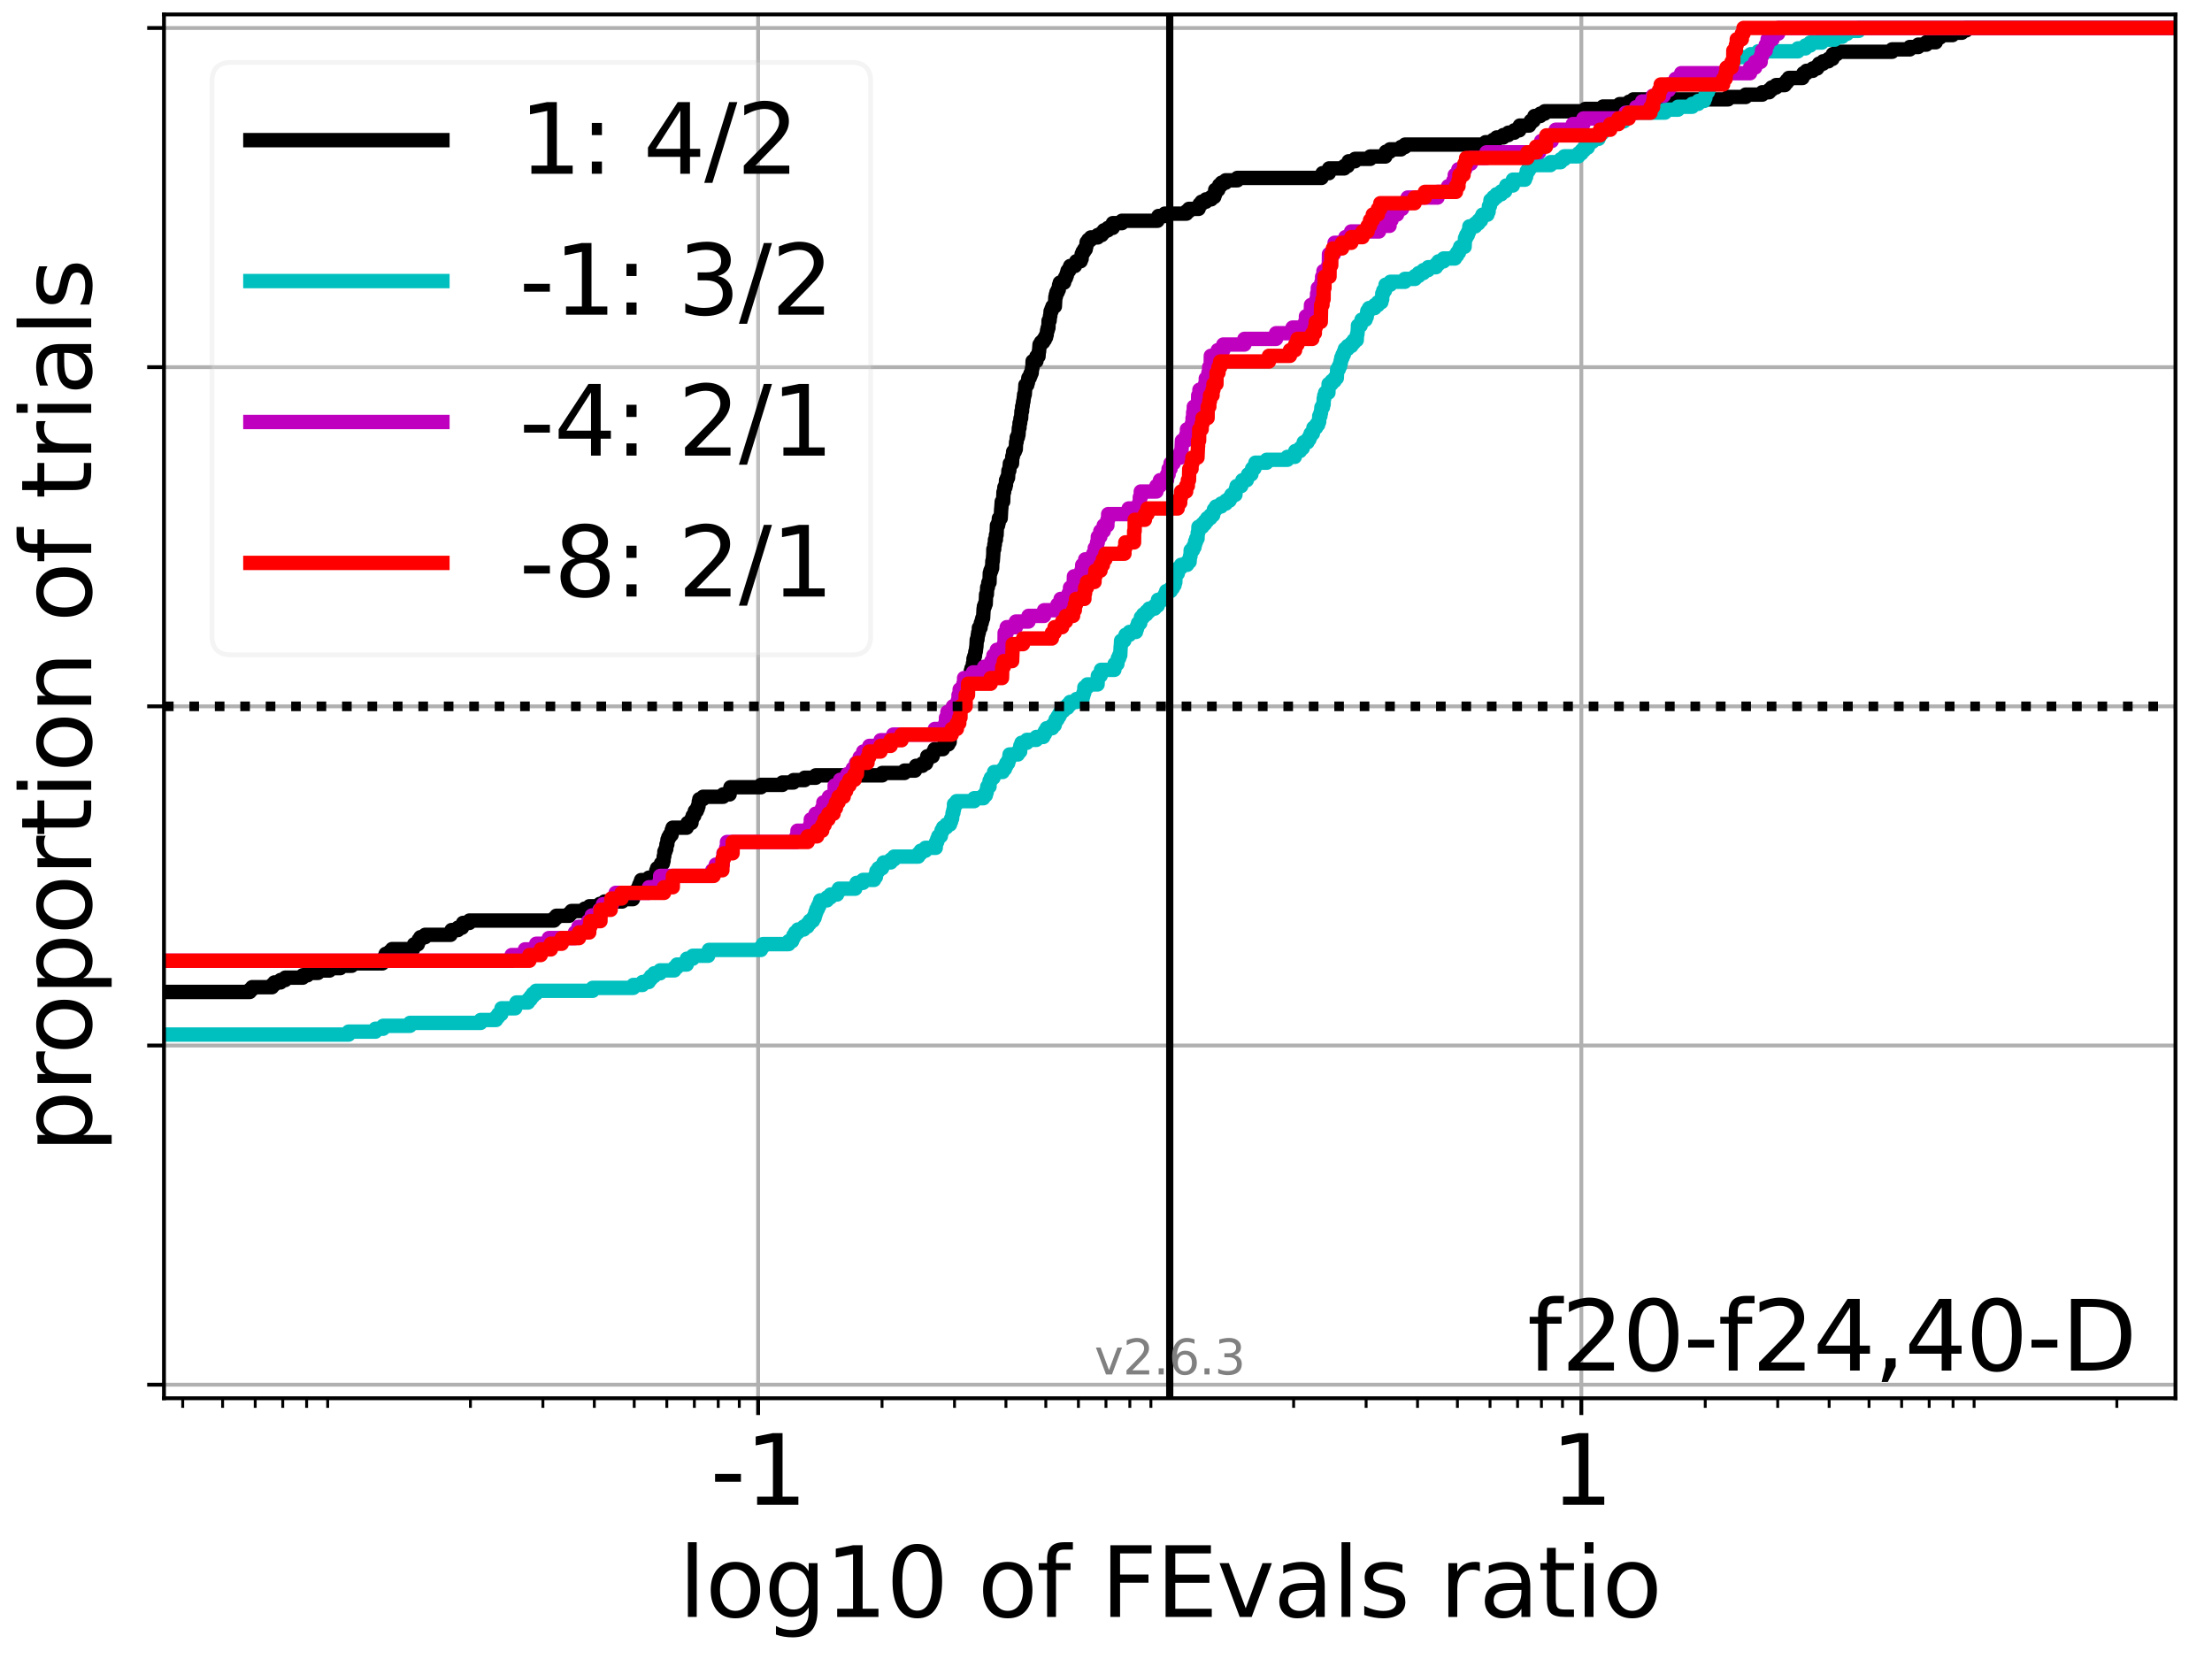 <?xml version="1.0" encoding="utf-8" standalone="no"?>
<!DOCTYPE svg PUBLIC "-//W3C//DTD SVG 1.1//EN"
  "http://www.w3.org/Graphics/SVG/1.1/DTD/svg11.dtd">
<svg height="345.6pt" version="1.1" viewBox="0 0 460.8 345.6" width="460.8pt" xmlns="http://www.w3.org/2000/svg" xmlns:xlink="http://www.w3.org/1999/xlink">
 <defs>
  <style type="text/css">*{stroke-linecap:butt;stroke-linejoin:round;}</style>
 </defs>
 <g id="figure_1">
  <g id="patch_1">
   <path d="M 0 345.6 
L 460.8 345.6 
L 460.8 0 
L 0 0 
z
" style="fill:#ffffff;"/>
  </g>
  <g id="axes_1">
   <g id="patch_2">
    <path d="M 34.16 291.28 
L 453.192 291.28 
L 453.192 3 
L 34.16 3 
z
" style="fill:#ffffff;"/>
   </g>
   <g id="matplotlib.axis_1">
    <g id="xtick_1">
     <g id="line2d_1">
      <path clip-path="url(#pe31e200c3c)" d="M 157.931 291.28 
L 157.931 3 
" style="fill:none;stroke:#b0b0b0;stroke-linecap:square;stroke-width:0.8;"/>
     </g>
     <g id="line2d_2">
      <defs>
       <path d="M 0 0 
L 0 3.5 
" id="m6d7aa5b06b" style="stroke:#000000;stroke-width:0.8;"/>
      </defs>
      <g>
       <use style="stroke:#000000;stroke-width:0.8;" x="157.931" xlink:href="#m6d7aa5b06b" y="291.28"/>
      </g>
     </g>
     <g id="text_1">
      <!-- -1 -->
      <g transform="translate(147.961 313.477)scale(0.2 -0.2)">
       <defs>
        <path d="M 313 2009 
L 1997 2009 
L 1997 1497 
L 313 1497 
L 313 2009 
z
" id="DejaVuSans-2d" transform="scale(0.016)"/>
        <path d="M 794 531 
L 1825 531 
L 1825 4091 
L 703 3866 
L 703 4441 
L 1819 4666 
L 2450 4666 
L 2450 531 
L 3481 531 
L 3481 0 
L 794 0 
L 794 531 
z
" id="DejaVuSans-31" transform="scale(0.016)"/>
       </defs>
       <use xlink:href="#DejaVuSans-2d"/>
       <use x="36.084" xlink:href="#DejaVuSans-31"/>
      </g>
     </g>
    </g>
    <g id="xtick_2">
     <g id="line2d_3">
      <path clip-path="url(#pe31e200c3c)" d="M 329.421 291.28 
L 329.421 3 
" style="fill:none;stroke:#b0b0b0;stroke-linecap:square;stroke-width:0.8;"/>
     </g>
     <g id="line2d_4">
      <g>
       <use style="stroke:#000000;stroke-width:0.8;" x="329.421" xlink:href="#m6d7aa5b06b" y="291.28"/>
      </g>
     </g>
     <g id="text_2">
      <!-- 1 -->
      <g transform="translate(323.058 313.477)scale(0.2 -0.2)">
       <use xlink:href="#DejaVuSans-31"/>
      </g>
     </g>
    </g>
    <g id="xtick_3">
     <g id="line2d_5">
      <defs>
       <path d="M 0 0 
L 0 2 
" id="m710d59cc5f" style="stroke:#000000;stroke-width:0.6;"/>
      </defs>
      <g>
       <use style="stroke:#000000;stroke-width:0.6;" x="38.065" xlink:href="#m710d59cc5f" y="291.28"/>
      </g>
     </g>
    </g>
    <g id="xtick_4">
     <g id="line2d_6">
      <g>
       <use style="stroke:#000000;stroke-width:0.6;" x="46.374" xlink:href="#m710d59cc5f" y="291.28"/>
      </g>
     </g>
    </g>
    <g id="xtick_5">
     <g id="line2d_7">
      <g>
       <use style="stroke:#000000;stroke-width:0.6;" x="53.164" xlink:href="#m710d59cc5f" y="291.28"/>
      </g>
     </g>
    </g>
    <g id="xtick_6">
     <g id="line2d_8">
      <g>
       <use style="stroke:#000000;stroke-width:0.6;" x="58.904" xlink:href="#m710d59cc5f" y="291.28"/>
      </g>
     </g>
    </g>
    <g id="xtick_7">
     <g id="line2d_9">
      <g>
       <use style="stroke:#000000;stroke-width:0.6;" x="63.876" xlink:href="#m710d59cc5f" y="291.28"/>
      </g>
     </g>
    </g>
    <g id="xtick_8">
     <g id="line2d_10">
      <g>
       <use style="stroke:#000000;stroke-width:0.6;" x="68.263" xlink:href="#m710d59cc5f" y="291.28"/>
      </g>
     </g>
    </g>
    <g id="xtick_9">
     <g id="line2d_11">
      <g>
       <use style="stroke:#000000;stroke-width:0.6;" x="97.998" xlink:href="#m710d59cc5f" y="291.28"/>
      </g>
     </g>
    </g>
    <g id="xtick_10">
     <g id="line2d_12">
      <g>
       <use style="stroke:#000000;stroke-width:0.6;" x="113.097" xlink:href="#m710d59cc5f" y="291.28"/>
      </g>
     </g>
    </g>
    <g id="xtick_11">
     <g id="line2d_13">
      <g>
       <use style="stroke:#000000;stroke-width:0.6;" x="123.81" xlink:href="#m710d59cc5f" y="291.28"/>
      </g>
     </g>
    </g>
    <g id="xtick_12">
     <g id="line2d_14">
      <g>
       <use style="stroke:#000000;stroke-width:0.6;" x="132.119" xlink:href="#m710d59cc5f" y="291.28"/>
      </g>
     </g>
    </g>
    <g id="xtick_13">
     <g id="line2d_15">
      <g>
       <use style="stroke:#000000;stroke-width:0.6;" x="138.909" xlink:href="#m710d59cc5f" y="291.28"/>
      </g>
     </g>
    </g>
    <g id="xtick_14">
     <g id="line2d_16">
      <g>
       <use style="stroke:#000000;stroke-width:0.6;" x="144.649" xlink:href="#m710d59cc5f" y="291.28"/>
      </g>
     </g>
    </g>
    <g id="xtick_15">
     <g id="line2d_17">
      <g>
       <use style="stroke:#000000;stroke-width:0.6;" x="149.621" xlink:href="#m710d59cc5f" y="291.28"/>
      </g>
     </g>
    </g>
    <g id="xtick_16">
     <g id="line2d_18">
      <g>
       <use style="stroke:#000000;stroke-width:0.6;" x="154.008" xlink:href="#m710d59cc5f" y="291.28"/>
      </g>
     </g>
    </g>
    <g id="xtick_17">
     <g id="line2d_19">
      <g>
       <use style="stroke:#000000;stroke-width:0.6;" x="183.743" xlink:href="#m710d59cc5f" y="291.28"/>
      </g>
     </g>
    </g>
    <g id="xtick_18">
     <g id="line2d_20">
      <g>
       <use style="stroke:#000000;stroke-width:0.6;" x="198.842" xlink:href="#m710d59cc5f" y="291.28"/>
      </g>
     </g>
    </g>
    <g id="xtick_19">
     <g id="line2d_21">
      <g>
       <use style="stroke:#000000;stroke-width:0.6;" x="209.555" xlink:href="#m710d59cc5f" y="291.28"/>
      </g>
     </g>
    </g>
    <g id="xtick_20">
     <g id="line2d_22">
      <g>
       <use style="stroke:#000000;stroke-width:0.6;" x="217.864" xlink:href="#m710d59cc5f" y="291.28"/>
      </g>
     </g>
    </g>
    <g id="xtick_21">
     <g id="line2d_23">
      <g>
       <use style="stroke:#000000;stroke-width:0.6;" x="224.654" xlink:href="#m710d59cc5f" y="291.28"/>
      </g>
     </g>
    </g>
    <g id="xtick_22">
     <g id="line2d_24">
      <g>
       <use style="stroke:#000000;stroke-width:0.6;" x="230.394" xlink:href="#m710d59cc5f" y="291.28"/>
      </g>
     </g>
    </g>
    <g id="xtick_23">
     <g id="line2d_25">
      <g>
       <use style="stroke:#000000;stroke-width:0.6;" x="235.366" xlink:href="#m710d59cc5f" y="291.28"/>
      </g>
     </g>
    </g>
    <g id="xtick_24">
     <g id="line2d_26">
      <g>
       <use style="stroke:#000000;stroke-width:0.6;" x="239.753" xlink:href="#m710d59cc5f" y="291.28"/>
      </g>
     </g>
    </g>
    <g id="xtick_25">
     <g id="line2d_27">
      <g>
       <use style="stroke:#000000;stroke-width:0.6;" x="269.488" xlink:href="#m710d59cc5f" y="291.28"/>
      </g>
     </g>
    </g>
    <g id="xtick_26">
     <g id="line2d_28">
      <g>
       <use style="stroke:#000000;stroke-width:0.6;" x="284.587" xlink:href="#m710d59cc5f" y="291.28"/>
      </g>
     </g>
    </g>
    <g id="xtick_27">
     <g id="line2d_29">
      <g>
       <use style="stroke:#000000;stroke-width:0.6;" x="295.3" xlink:href="#m710d59cc5f" y="291.28"/>
      </g>
     </g>
    </g>
    <g id="xtick_28">
     <g id="line2d_30">
      <g>
       <use style="stroke:#000000;stroke-width:0.6;" x="303.609" xlink:href="#m710d59cc5f" y="291.28"/>
      </g>
     </g>
    </g>
    <g id="xtick_29">
     <g id="line2d_31">
      <g>
       <use style="stroke:#000000;stroke-width:0.6;" x="310.399" xlink:href="#m710d59cc5f" y="291.28"/>
      </g>
     </g>
    </g>
    <g id="xtick_30">
     <g id="line2d_32">
      <g>
       <use style="stroke:#000000;stroke-width:0.6;" x="316.139" xlink:href="#m710d59cc5f" y="291.28"/>
      </g>
     </g>
    </g>
    <g id="xtick_31">
     <g id="line2d_33">
      <g>
       <use style="stroke:#000000;stroke-width:0.6;" x="321.111" xlink:href="#m710d59cc5f" y="291.28"/>
      </g>
     </g>
    </g>
    <g id="xtick_32">
     <g id="line2d_34">
      <g>
       <use style="stroke:#000000;stroke-width:0.6;" x="325.498" xlink:href="#m710d59cc5f" y="291.28"/>
      </g>
     </g>
    </g>
    <g id="xtick_33">
     <g id="line2d_35">
      <g>
       <use style="stroke:#000000;stroke-width:0.6;" x="355.233" xlink:href="#m710d59cc5f" y="291.28"/>
      </g>
     </g>
    </g>
    <g id="xtick_34">
     <g id="line2d_36">
      <g>
       <use style="stroke:#000000;stroke-width:0.6;" x="370.332" xlink:href="#m710d59cc5f" y="291.28"/>
      </g>
     </g>
    </g>
    <g id="xtick_35">
     <g id="line2d_37">
      <g>
       <use style="stroke:#000000;stroke-width:0.6;" x="381.045" xlink:href="#m710d59cc5f" y="291.28"/>
      </g>
     </g>
    </g>
    <g id="xtick_36">
     <g id="line2d_38">
      <g>
       <use style="stroke:#000000;stroke-width:0.6;" x="389.354" xlink:href="#m710d59cc5f" y="291.28"/>
      </g>
     </g>
    </g>
    <g id="xtick_37">
     <g id="line2d_39">
      <g>
       <use style="stroke:#000000;stroke-width:0.6;" x="396.144" xlink:href="#m710d59cc5f" y="291.28"/>
      </g>
     </g>
    </g>
    <g id="xtick_38">
     <g id="line2d_40">
      <g>
       <use style="stroke:#000000;stroke-width:0.6;" x="401.884" xlink:href="#m710d59cc5f" y="291.28"/>
      </g>
     </g>
    </g>
    <g id="xtick_39">
     <g id="line2d_41">
      <g>
       <use style="stroke:#000000;stroke-width:0.6;" x="406.856" xlink:href="#m710d59cc5f" y="291.28"/>
      </g>
     </g>
    </g>
    <g id="xtick_40">
     <g id="line2d_42">
      <g>
       <use style="stroke:#000000;stroke-width:0.6;" x="411.243" xlink:href="#m710d59cc5f" y="291.28"/>
      </g>
     </g>
    </g>
    <g id="xtick_41">
     <g id="line2d_43">
      <g>
       <use style="stroke:#000000;stroke-width:0.6;" x="440.978" xlink:href="#m710d59cc5f" y="291.28"/>
      </g>
     </g>
    </g>
    <g id="text_3">
     <!-- log10 of FEvals ratio -->
     <g transform="translate(141.371 336.833)scale(0.2 -0.2)">
      <defs>
       <path d="M 603 4863 
L 1178 4863 
L 1178 0 
L 603 0 
L 603 4863 
z
" id="DejaVuSans-6c" transform="scale(0.016)"/>
       <path d="M 1959 3097 
Q 1497 3097 1228 2736 
Q 959 2375 959 1747 
Q 959 1119 1226 758 
Q 1494 397 1959 397 
Q 2419 397 2687 759 
Q 2956 1122 2956 1747 
Q 2956 2369 2687 2733 
Q 2419 3097 1959 3097 
z
M 1959 3584 
Q 2709 3584 3137 3096 
Q 3566 2609 3566 1747 
Q 3566 888 3137 398 
Q 2709 -91 1959 -91 
Q 1206 -91 779 398 
Q 353 888 353 1747 
Q 353 2609 779 3096 
Q 1206 3584 1959 3584 
z
" id="DejaVuSans-6f" transform="scale(0.016)"/>
       <path d="M 2906 1791 
Q 2906 2416 2648 2759 
Q 2391 3103 1925 3103 
Q 1463 3103 1205 2759 
Q 947 2416 947 1791 
Q 947 1169 1205 825 
Q 1463 481 1925 481 
Q 2391 481 2648 825 
Q 2906 1169 2906 1791 
z
M 3481 434 
Q 3481 -459 3084 -895 
Q 2688 -1331 1869 -1331 
Q 1566 -1331 1297 -1286 
Q 1028 -1241 775 -1147 
L 775 -588 
Q 1028 -725 1275 -790 
Q 1522 -856 1778 -856 
Q 2344 -856 2625 -561 
Q 2906 -266 2906 331 
L 2906 616 
Q 2728 306 2450 153 
Q 2172 0 1784 0 
Q 1141 0 747 490 
Q 353 981 353 1791 
Q 353 2603 747 3093 
Q 1141 3584 1784 3584 
Q 2172 3584 2450 3431 
Q 2728 3278 2906 2969 
L 2906 3500 
L 3481 3500 
L 3481 434 
z
" id="DejaVuSans-67" transform="scale(0.016)"/>
       <path d="M 2034 4250 
Q 1547 4250 1301 3770 
Q 1056 3291 1056 2328 
Q 1056 1369 1301 889 
Q 1547 409 2034 409 
Q 2525 409 2770 889 
Q 3016 1369 3016 2328 
Q 3016 3291 2770 3770 
Q 2525 4250 2034 4250 
z
M 2034 4750 
Q 2819 4750 3233 4129 
Q 3647 3509 3647 2328 
Q 3647 1150 3233 529 
Q 2819 -91 2034 -91 
Q 1250 -91 836 529 
Q 422 1150 422 2328 
Q 422 3509 836 4129 
Q 1250 4750 2034 4750 
z
" id="DejaVuSans-30" transform="scale(0.016)"/>
       <path id="DejaVuSans-20" transform="scale(0.016)"/>
       <path d="M 2375 4863 
L 2375 4384 
L 1825 4384 
Q 1516 4384 1395 4259 
Q 1275 4134 1275 3809 
L 1275 3500 
L 2222 3500 
L 2222 3053 
L 1275 3053 
L 1275 0 
L 697 0 
L 697 3053 
L 147 3053 
L 147 3500 
L 697 3500 
L 697 3744 
Q 697 4328 969 4595 
Q 1241 4863 1831 4863 
L 2375 4863 
z
" id="DejaVuSans-66" transform="scale(0.016)"/>
       <path d="M 628 4666 
L 3309 4666 
L 3309 4134 
L 1259 4134 
L 1259 2759 
L 3109 2759 
L 3109 2228 
L 1259 2228 
L 1259 0 
L 628 0 
L 628 4666 
z
" id="DejaVuSans-46" transform="scale(0.016)"/>
       <path d="M 628 4666 
L 3578 4666 
L 3578 4134 
L 1259 4134 
L 1259 2753 
L 3481 2753 
L 3481 2222 
L 1259 2222 
L 1259 531 
L 3634 531 
L 3634 0 
L 628 0 
L 628 4666 
z
" id="DejaVuSans-45" transform="scale(0.016)"/>
       <path d="M 191 3500 
L 800 3500 
L 1894 563 
L 2988 3500 
L 3597 3500 
L 2284 0 
L 1503 0 
L 191 3500 
z
" id="DejaVuSans-76" transform="scale(0.016)"/>
       <path d="M 2194 1759 
Q 1497 1759 1228 1600 
Q 959 1441 959 1056 
Q 959 750 1161 570 
Q 1363 391 1709 391 
Q 2188 391 2477 730 
Q 2766 1069 2766 1631 
L 2766 1759 
L 2194 1759 
z
M 3341 1997 
L 3341 0 
L 2766 0 
L 2766 531 
Q 2569 213 2275 61 
Q 1981 -91 1556 -91 
Q 1019 -91 701 211 
Q 384 513 384 1019 
Q 384 1609 779 1909 
Q 1175 2209 1959 2209 
L 2766 2209 
L 2766 2266 
Q 2766 2663 2505 2880 
Q 2244 3097 1772 3097 
Q 1472 3097 1187 3025 
Q 903 2953 641 2809 
L 641 3341 
Q 956 3463 1253 3523 
Q 1550 3584 1831 3584 
Q 2591 3584 2966 3190 
Q 3341 2797 3341 1997 
z
" id="DejaVuSans-61" transform="scale(0.016)"/>
       <path d="M 2834 3397 
L 2834 2853 
Q 2591 2978 2328 3040 
Q 2066 3103 1784 3103 
Q 1356 3103 1142 2972 
Q 928 2841 928 2578 
Q 928 2378 1081 2264 
Q 1234 2150 1697 2047 
L 1894 2003 
Q 2506 1872 2764 1633 
Q 3022 1394 3022 966 
Q 3022 478 2636 193 
Q 2250 -91 1575 -91 
Q 1294 -91 989 -36 
Q 684 19 347 128 
L 347 722 
Q 666 556 975 473 
Q 1284 391 1588 391 
Q 1994 391 2212 530 
Q 2431 669 2431 922 
Q 2431 1156 2273 1281 
Q 2116 1406 1581 1522 
L 1381 1569 
Q 847 1681 609 1914 
Q 372 2147 372 2553 
Q 372 3047 722 3315 
Q 1072 3584 1716 3584 
Q 2034 3584 2315 3537 
Q 2597 3491 2834 3397 
z
" id="DejaVuSans-73" transform="scale(0.016)"/>
       <path d="M 2631 2963 
Q 2534 3019 2420 3045 
Q 2306 3072 2169 3072 
Q 1681 3072 1420 2755 
Q 1159 2438 1159 1844 
L 1159 0 
L 581 0 
L 581 3500 
L 1159 3500 
L 1159 2956 
Q 1341 3275 1631 3429 
Q 1922 3584 2338 3584 
Q 2397 3584 2469 3576 
Q 2541 3569 2628 3553 
L 2631 2963 
z
" id="DejaVuSans-72" transform="scale(0.016)"/>
       <path d="M 1172 4494 
L 1172 3500 
L 2356 3500 
L 2356 3053 
L 1172 3053 
L 1172 1153 
Q 1172 725 1289 603 
Q 1406 481 1766 481 
L 2356 481 
L 2356 0 
L 1766 0 
Q 1100 0 847 248 
Q 594 497 594 1153 
L 594 3053 
L 172 3053 
L 172 3500 
L 594 3500 
L 594 4494 
L 1172 4494 
z
" id="DejaVuSans-74" transform="scale(0.016)"/>
       <path d="M 603 3500 
L 1178 3500 
L 1178 0 
L 603 0 
L 603 3500 
z
M 603 4863 
L 1178 4863 
L 1178 4134 
L 603 4134 
L 603 4863 
z
" id="DejaVuSans-69" transform="scale(0.016)"/>
      </defs>
      <use xlink:href="#DejaVuSans-6c"/>
      <use x="27.783" xlink:href="#DejaVuSans-6f"/>
      <use x="88.965" xlink:href="#DejaVuSans-67"/>
      <use x="152.441" xlink:href="#DejaVuSans-31"/>
      <use x="216.064" xlink:href="#DejaVuSans-30"/>
      <use x="279.688" xlink:href="#DejaVuSans-20"/>
      <use x="311.475" xlink:href="#DejaVuSans-6f"/>
      <use x="372.656" xlink:href="#DejaVuSans-66"/>
      <use x="407.861" xlink:href="#DejaVuSans-20"/>
      <use x="439.648" xlink:href="#DejaVuSans-46"/>
      <use x="497.168" xlink:href="#DejaVuSans-45"/>
      <use x="560.352" xlink:href="#DejaVuSans-76"/>
      <use x="619.531" xlink:href="#DejaVuSans-61"/>
      <use x="680.811" xlink:href="#DejaVuSans-6c"/>
      <use x="708.594" xlink:href="#DejaVuSans-73"/>
      <use x="760.693" xlink:href="#DejaVuSans-20"/>
      <use x="792.48" xlink:href="#DejaVuSans-72"/>
      <use x="833.594" xlink:href="#DejaVuSans-61"/>
      <use x="894.873" xlink:href="#DejaVuSans-74"/>
      <use x="934.082" xlink:href="#DejaVuSans-69"/>
      <use x="961.865" xlink:href="#DejaVuSans-6f"/>
     </g>
    </g>
   </g>
   <g id="matplotlib.axis_2">
    <g id="ytick_1">
     <g id="line2d_44">
      <path clip-path="url(#pe31e200c3c)" d="M 34.16 288.454 
L 453.192 288.454 
" style="fill:none;stroke:#b0b0b0;stroke-linecap:square;stroke-width:0.8;"/>
     </g>
     <g id="line2d_45">
      <defs>
       <path d="M 0 0 
L -3.5 0 
" id="m7fd5c7ce23" style="stroke:#000000;stroke-width:0.8;"/>
      </defs>
      <g>
       <use style="stroke:#000000;stroke-width:0.8;" x="34.16" xlink:href="#m7fd5c7ce23" y="288.454"/>
      </g>
     </g>
    </g>
    <g id="ytick_2">
     <g id="line2d_46">
      <path clip-path="url(#pe31e200c3c)" d="M 34.16 217.797 
L 453.192 217.797 
" style="fill:none;stroke:#b0b0b0;stroke-linecap:square;stroke-width:0.8;"/>
     </g>
     <g id="line2d_47">
      <g>
       <use style="stroke:#000000;stroke-width:0.8;" x="34.16" xlink:href="#m7fd5c7ce23" y="217.797"/>
      </g>
     </g>
    </g>
    <g id="ytick_3">
     <g id="line2d_48">
      <path clip-path="url(#pe31e200c3c)" d="M 34.16 147.14 
L 453.192 147.14 
" style="fill:none;stroke:#b0b0b0;stroke-linecap:square;stroke-width:0.8;"/>
     </g>
     <g id="line2d_49">
      <g>
       <use style="stroke:#000000;stroke-width:0.8;" x="34.16" xlink:href="#m7fd5c7ce23" y="147.14"/>
      </g>
     </g>
    </g>
    <g id="ytick_4">
     <g id="line2d_50">
      <path clip-path="url(#pe31e200c3c)" d="M 34.16 76.483 
L 453.192 76.483 
" style="fill:none;stroke:#b0b0b0;stroke-linecap:square;stroke-width:0.8;"/>
     </g>
     <g id="line2d_51">
      <g>
       <use style="stroke:#000000;stroke-width:0.8;" x="34.16" xlink:href="#m7fd5c7ce23" y="76.483"/>
      </g>
     </g>
    </g>
    <g id="ytick_5">
     <g id="line2d_52">
      <path clip-path="url(#pe31e200c3c)" d="M 34.16 5.826 
L 453.192 5.826 
" style="fill:none;stroke:#b0b0b0;stroke-linecap:square;stroke-width:0.8;"/>
     </g>
     <g id="line2d_53">
      <g>
       <use style="stroke:#000000;stroke-width:0.8;" x="34.16" xlink:href="#m7fd5c7ce23" y="5.826"/>
      </g>
     </g>
    </g>
    <g id="text_4">
     <!-- proportion of trials -->
     <g transform="translate(19.001 240.146)rotate(-90)scale(0.2 -0.2)">
      <defs>
       <path d="M 1159 525 
L 1159 -1331 
L 581 -1331 
L 581 3500 
L 1159 3500 
L 1159 2969 
Q 1341 3281 1617 3432 
Q 1894 3584 2278 3584 
Q 2916 3584 3314 3078 
Q 3713 2572 3713 1747 
Q 3713 922 3314 415 
Q 2916 -91 2278 -91 
Q 1894 -91 1617 61 
Q 1341 213 1159 525 
z
M 3116 1747 
Q 3116 2381 2855 2742 
Q 2594 3103 2138 3103 
Q 1681 3103 1420 2742 
Q 1159 2381 1159 1747 
Q 1159 1113 1420 752 
Q 1681 391 2138 391 
Q 2594 391 2855 752 
Q 3116 1113 3116 1747 
z
" id="DejaVuSans-70" transform="scale(0.016)"/>
       <path d="M 3513 2113 
L 3513 0 
L 2938 0 
L 2938 2094 
Q 2938 2591 2744 2837 
Q 2550 3084 2163 3084 
Q 1697 3084 1428 2787 
Q 1159 2491 1159 1978 
L 1159 0 
L 581 0 
L 581 3500 
L 1159 3500 
L 1159 2956 
Q 1366 3272 1645 3428 
Q 1925 3584 2291 3584 
Q 2894 3584 3203 3211 
Q 3513 2838 3513 2113 
z
" id="DejaVuSans-6e" transform="scale(0.016)"/>
      </defs>
      <use xlink:href="#DejaVuSans-70"/>
      <use x="63.477" xlink:href="#DejaVuSans-72"/>
      <use x="102.34" xlink:href="#DejaVuSans-6f"/>
      <use x="163.521" xlink:href="#DejaVuSans-70"/>
      <use x="226.998" xlink:href="#DejaVuSans-6f"/>
      <use x="288.18" xlink:href="#DejaVuSans-72"/>
      <use x="329.293" xlink:href="#DejaVuSans-74"/>
      <use x="368.502" xlink:href="#DejaVuSans-69"/>
      <use x="396.285" xlink:href="#DejaVuSans-6f"/>
      <use x="457.467" xlink:href="#DejaVuSans-6e"/>
      <use x="520.846" xlink:href="#DejaVuSans-20"/>
      <use x="552.633" xlink:href="#DejaVuSans-6f"/>
      <use x="613.814" xlink:href="#DejaVuSans-66"/>
      <use x="649.02" xlink:href="#DejaVuSans-20"/>
      <use x="680.807" xlink:href="#DejaVuSans-74"/>
      <use x="720.016" xlink:href="#DejaVuSans-72"/>
      <use x="761.129" xlink:href="#DejaVuSans-69"/>
      <use x="788.912" xlink:href="#DejaVuSans-61"/>
      <use x="850.191" xlink:href="#DejaVuSans-6c"/>
      <use x="877.975" xlink:href="#DejaVuSans-73"/>
     </g>
    </g>
   </g>
   <g id="line2d_54">
    <path clip-path="url(#pe31e200c3c)" d="M 34.16 206.641 
L 52.039 206.641 
L 52.039 206.145 
L 52.522 206.145 
L 52.522 205.649 
L 56.67 205.649 
L 56.67 205.153 
L 57.154 205.153 
L 57.154 204.657 
L 58.43 204.657 
L 58.43 204.161 
L 59.418 204.161 
L 59.418 203.665 
L 63.061 203.665 
L 63.061 203.17 
L 64.05 203.17 
L 64.05 202.674 
L 66.244 202.674 
L 66.244 202.178 
L 68.638 202.178 
L 68.638 201.682 
L 70.876 201.682 
L 70.876 201.186 
L 73.27 201.186 
L 73.27 200.69 
L 79.658 200.69 
L 79.658 200.195 
L 79.858 200.195 
L 79.858 199.699 
L 80.141 199.699 
L 80.141 199.203 
L 80.341 199.203 
L 80.341 198.707 
L 81.187 198.707 
L 81.187 198.211 
L 81.67 198.211 
L 81.67 197.715 
L 86.049 197.715 
L 86.049 197.22 
L 86.249 197.22 
L 86.249 196.724 
L 87.037 196.724 
L 87.037 196.228 
L 87.237 196.228 
L 87.237 195.732 
L 87.578 195.732 
L 87.578 195.236 
L 88.566 195.236 
L 88.566 194.74 
L 93.863 194.74 
L 93.863 194.245 
L 94.063 194.245 
L 94.063 193.749 
L 95.393 193.749 
L 95.393 193.253 
L 96.257 193.253 
L 96.257 192.757 
L 96.458 192.757 
L 96.458 192.261 
L 97.787 192.261 
L 97.787 191.765 
L 115.409 191.765 
L 115.409 191.27 
L 115.892 191.27 
L 115.892 190.774 
L 118.563 190.774 
L 118.563 190.278 
L 119.047 190.278 
L 119.047 189.782 
L 121.8 189.782 
L 121.8 189.286 
L 122.788 189.286 
L 122.788 188.79 
L 124.954 188.79 
L 124.954 188.295 
L 125.943 188.295 
L 125.943 187.799 
L 129.615 187.799 
L 129.615 187.303 
L 131.856 187.303 
L 131.856 186.807 
L 132.009 186.807 
L 132.034 185.815 
L 132.769 185.815 
L 132.769 185.319 
L 132.979 185.319 
L 132.979 184.824 
L 133.158 184.824 
L 133.158 184.328 
L 133.38 184.328 
L 133.38 183.832 
L 133.558 183.832 
L 133.558 183.336 
L 135.163 183.336 
L 135.163 182.84 
L 136.529 182.84 
L 136.529 182.344 
L 136.707 182.344 
L 136.711 181.353 
L 136.889 181.353 
L 136.889 180.857 
L 137.522 180.857 
L 137.522 180.361 
L 137.7 180.361 
L 137.7 179.865 
L 138.096 179.865 
L 138.096 179.369 
L 138.228 179.369 
L 138.275 178.378 
L 138.379 178.378 
L 138.406 177.386 
L 138.619 177.386 
L 138.619 176.89 
L 138.797 176.89 
L 138.835 175.899 
L 139.013 175.899 
L 139.049 174.907 
L 139.227 174.907 
L 139.227 174.411 
L 139.503 174.411 
L 139.503 173.915 
L 139.904 173.915 
L 139.936 172.924 
L 140.114 172.924 
L 140.114 172.428 
L 143.052 172.428 
L 143.052 171.932 
L 143.235 171.932 
L 143.235 171.436 
L 144.045 171.436 
L 144.118 170.444 
L 144.296 170.444 
L 144.296 169.949 
L 144.62 169.949 
L 144.62 169.453 
L 144.751 169.453 
L 144.751 168.957 
L 145.143 168.957 
L 145.143 168.461 
L 145.358 168.461 
L 145.358 167.965 
L 145.509 167.965 
L 145.573 166.974 
L 145.687 166.974 
L 145.687 166.478 
L 146.46 166.478 
L 146.46 165.982 
L 150.641 165.982 
L 150.641 165.486 
L 151.992 165.486 
L 152.033 164.494 
L 152.17 164.494 
L 152.17 163.998 
L 158.515 163.998 
L 158.515 163.503 
L 162.993 163.503 
L 162.993 163.007 
L 165.296 163.007 
L 165.296 162.511 
L 167.625 162.511 
L 167.625 162.015 
L 169.928 162.015 
L 169.928 161.519 
L 183.785 161.519 
L 183.785 161.023 
L 188.417 161.023 
L 188.417 160.528 
L 190.613 160.528 
L 190.613 160.032 
L 190.813 160.032 
L 190.813 159.536 
L 192.142 159.536 
L 192.142 159.04 
L 192.916 159.04 
L 192.916 158.544 
L 193.116 158.544 
L 193.158 157.553 
L 194.282 157.553 
L 194.282 157.057 
L 194.445 157.057 
L 194.445 156.561 
L 194.682 156.561 
L 194.682 156.065 
L 196.422 156.065 
L 196.422 155.569 
L 196.715 155.569 
L 196.715 155.073 
L 197.546 155.073 
L 197.546 154.578 
L 197.831 154.578 
L 197.839 153.586 
L 197.947 153.586 
L 198.013 152.594 
L 198.239 152.594 
L 198.239 152.098 
L 198.514 152.098 
L 198.599 151.107 
L 198.824 151.107 
L 198.824 150.611 
L 198.997 150.611 
L 198.997 150.115 
L 199.399 150.115 
L 199.399 149.619 
L 199.53 149.619 
L 199.53 149.123 
L 199.723 149.123 
L 199.723 148.628 
L 199.921 148.628 
L 199.953 147.636 
L 200.123 147.636 
L 200.137 146.644 
L 200.351 146.644 
L 200.351 146.148 
L 200.485 146.148 
L 200.485 145.652 
L 201.076 145.652 
L 201.095 144.661 
L 201.238 144.661 
L 201.278 143.669 
L 201.388 143.669 
L 201.477 142.677 
L 201.571 142.677 
L 201.609 141.686 
L 202.01 141.686 
L 202.088 140.694 
L 202.193 140.694 
L 202.25 139.702 
L 202.381 139.702 
L 202.381 139.207 
L 202.663 139.207 
L 202.676 138.215 
L 202.794 138.215 
L 202.8 137.223 
L 202.956 137.223 
L 202.956 136.727 
L 203.087 136.727 
L 203.186 135.736 
L 203.272 135.736 
L 203.374 134.744 
L 203.401 134.744 
L 203.478 133.257 
L 203.616 133.257 
L 203.694 132.265 
L 203.774 132.265 
L 203.774 131.769 
L 203.908 131.769 
L 203.924 130.777 
L 204.265 130.777 
L 204.324 129.786 
L 204.503 129.786 
L 204.503 129.29 
L 204.626 129.29 
L 204.626 128.794 
L 204.796 128.794 
L 204.904 126.811 
L 204.971 126.811 
L 204.971 126.315 
L 205.158 126.315 
L 205.158 125.819 
L 205.341 125.819 
L 205.42 123.836 
L 205.578 123.836 
L 205.648 122.348 
L 205.792 122.348 
L 205.893 121.356 
L 206.132 121.356 
L 206.193 119.373 
L 206.325 119.373 
L 206.325 118.877 
L 206.521 118.877 
L 206.521 118.381 
L 206.679 118.381 
L 206.726 116.894 
L 206.811 116.894 
L 206.922 115.406 
L 206.923 115.406 
L 206.932 114.415 
L 207.106 114.415 
L 207.146 113.423 
L 207.249 113.423 
L 207.271 112.431 
L 207.464 112.431 
L 207.473 111.44 
L 207.607 111.44 
L 207.679 109.456 
L 207.916 109.456 
L 207.916 108.961 
L 208.033 108.961 
L 208.09 107.969 
L 208.466 107.969 
L 208.566 105.985 
L 208.584 105.985 
L 208.684 104.498 
L 208.977 104.498 
L 209.041 102.515 
L 209.172 102.515 
L 209.229 101.523 
L 209.444 101.523 
L 209.444 101.027 
L 209.563 101.027 
L 209.572 100.035 
L 209.779 100.035 
L 209.779 99.54 
L 209.993 99.54 
L 210.076 98.052 
L 210.253 98.052 
L 210.331 97.06 
L 210.369 97.06 
L 210.369 96.565 
L 210.82 96.565 
L 210.88 95.077 
L 211.003 95.077 
L 211.064 94.085 
L 211.404 94.085 
L 211.404 93.59 
L 211.604 93.59 
L 211.667 92.102 
L 211.77 92.102 
L 211.813 91.11 
L 212.039 91.11 
L 212.039 90.615 
L 212.161 90.615 
L 212.252 89.127 
L 212.377 89.127 
L 212.388 88.135 
L 212.519 88.135 
L 212.591 87.144 
L 212.719 87.144 
L 212.791 85.656 
L 212.911 85.656 
L 212.934 84.664 
L 213.028 84.664 
L 213.126 83.673 
L 213.192 83.673 
L 213.294 82.681 
L 213.341 82.681 
L 213.341 82.185 
L 213.478 82.185 
L 213.582 80.698 
L 213.606 80.698 
L 213.606 80.202 
L 213.998 80.202 
L 213.998 79.706 
L 214.139 79.706 
L 214.228 78.714 
L 214.512 78.714 
L 214.512 78.219 
L 214.706 78.219 
L 214.706 77.723 
L 214.912 77.723 
L 214.986 76.731 
L 215.062 76.731 
L 215.113 75.244 
L 215.9 75.244 
L 215.904 74.252 
L 216.34 74.252 
L 216.399 73.26 
L 216.453 73.26 
L 216.558 71.773 
L 216.851 71.773 
L 216.851 71.277 
L 217.333 71.277 
L 217.333 70.781 
L 217.66 70.781 
L 217.66 70.285 
L 217.908 70.285 
L 217.908 69.789 
L 218.039 69.789 
L 218.136 68.798 
L 218.255 68.798 
L 218.255 68.302 
L 218.409 68.302 
L 218.438 66.814 
L 218.646 66.814 
L 218.735 65.823 
L 218.793 65.823 
L 218.861 64.831 
L 219.051 64.831 
L 219.051 64.335 
L 219.248 64.335 
L 219.248 63.839 
L 219.748 63.839 
L 219.854 61.856 
L 219.954 61.856 
L 219.954 61.36 
L 220.089 61.36 
L 220.089 60.864 
L 220.345 60.864 
L 220.345 60.368 
L 220.561 60.368 
L 220.622 59.377 
L 220.775 59.377 
L 220.775 58.881 
L 221.663 58.881 
L 221.663 58.385 
L 221.812 58.385 
L 221.812 57.889 
L 222.072 57.889 
L 222.072 57.393 
L 222.248 57.393 
L 222.248 56.898 
L 222.386 56.898 
L 222.386 56.402 
L 222.726 56.402 
L 222.726 55.906 
L 222.936 55.906 
L 222.936 55.41 
L 223.929 55.41 
L 223.929 54.914 
L 224.206 54.914 
L 224.206 54.418 
L 225.12 54.418 
L 225.12 53.923 
L 225.321 53.923 
L 225.33 52.931 
L 225.534 52.931 
L 225.534 52.435 
L 225.844 52.435 
L 225.844 51.939 
L 226.172 51.939 
L 226.172 51.443 
L 226.283 51.443 
L 226.364 50.452 
L 226.704 50.452 
L 226.704 49.956 
L 227.236 49.956 
L 227.236 49.46 
L 228.667 49.46 
L 228.667 48.964 
L 229.518 48.964 
L 229.518 48.468 
L 229.962 48.468 
L 229.962 47.972 
L 230.803 47.972 
L 230.803 47.477 
L 231.804 47.477 
L 231.821 46.485 
L 233.718 46.485 
L 233.718 45.989 
L 241.124 45.989 
L 241.124 45.493 
L 241.324 45.493 
L 241.324 44.997 
L 242.653 44.997 
L 242.653 44.502 
L 247.156 44.502 
L 247.156 44.006 
L 247.684 44.006 
L 247.684 43.51 
L 249.691 43.51 
L 249.691 43.014 
L 249.891 43.014 
L 249.891 42.518 
L 250.31 42.518 
L 250.31 42.022 
L 251.22 42.022 
L 251.22 41.527 
L 252.315 41.527 
L 252.315 41.031 
L 252.949 41.031 
L 252.949 40.535 
L 253.131 40.535 
L 253.149 39.543 
L 253.791 39.543 
L 253.791 39.047 
L 253.991 39.047 
L 253.991 38.552 
L 254.478 38.552 
L 254.478 38.056 
L 255.32 38.056 
L 255.32 37.56 
L 257.763 37.56 
L 257.763 37.064 
L 275.303 37.064 
L 275.303 36.568 
L 275.503 36.568 
L 275.503 36.072 
L 276.832 36.072 
L 276.875 35.081 
L 280.029 35.081 
L 280.029 34.585 
L 280.751 34.585 
L 280.751 34.089 
L 280.951 34.089 
L 280.951 33.593 
L 282.28 33.593 
L 282.28 33.097 
L 285.442 33.097 
L 285.442 32.602 
L 288.597 32.602 
L 288.7 31.61 
L 289.542 31.61 
L 289.542 31.114 
L 291.855 31.114 
L 291.855 30.618 
L 292.696 30.618 
L 292.696 30.122 
L 309.468 30.122 
L 309.468 29.626 
L 311.054 29.626 
L 311.054 29.131 
L 311.771 29.131 
L 311.771 28.635 
L 313.148 28.635 
L 313.148 28.139 
L 314.208 28.139 
L 314.208 27.643 
L 315.451 27.643 
L 315.451 27.147 
L 316.502 27.147 
L 316.603 26.156 
L 318.561 26.156 
L 318.561 25.66 
L 318.906 25.66 
L 318.906 25.164 
L 319.475 25.164 
L 319.475 24.668 
L 319.656 24.668 
L 319.656 24.172 
L 320.864 24.172 
L 320.864 23.676 
L 321.778 23.676 
L 321.778 23.181 
L 330.26 23.181 
L 330.26 22.685 
L 333.94 22.685 
L 333.94 22.189 
L 337.395 22.189 
L 337.395 21.693 
L 339.353 21.693 
L 339.353 21.197 
L 340.267 21.197 
L 340.267 20.701 
L 359.98 20.701 
L 359.98 20.206 
L 363.659 20.206 
L 363.659 19.71 
L 367.115 19.71 
L 367.115 19.214 
L 368.547 19.214 
L 368.547 18.718 
L 369.073 18.718 
L 369.073 18.222 
L 369.987 18.222 
L 369.987 17.726 
L 371.805 17.726 
L 371.805 17.231 
L 372.227 17.231 
L 372.227 16.735 
L 372.647 16.735 
L 372.647 16.239 
L 375.485 16.239 
L 375.485 15.743 
L 375.682 15.743 
L 375.682 15.247 
L 376.326 15.247 
L 376.326 14.751 
L 377.64 14.751 
L 377.64 14.256 
L 378.554 14.256 
L 378.554 13.76 
L 378.94 13.76 
L 378.94 13.264 
L 379.782 13.264 
L 379.782 12.768 
L 380.898 12.768 
L 380.898 12.272 
L 381.74 12.272 
L 381.812 11.28 
L 382.654 11.28 
L 382.654 10.785 
L 394.158 10.785 
L 394.158 10.289 
L 397.838 10.289 
L 397.838 9.793 
L 399.606 9.793 
L 399.606 9.297 
L 401.293 9.297 
L 401.293 8.801 
L 403.252 8.801 
L 403.286 7.81 
L 404.165 7.81 
L 404.165 7.314 
L 406.741 7.314 
L 406.741 6.818 
L 408.699 6.818 
L 408.699 6.322 
L 409.613 6.322 
L 409.613 5.826 
L 453.192 5.826 
L 453.192 5.826 
" style="fill:none;stroke:#000000;stroke-linecap:square;stroke-width:3;"/>
   </g>
   <g id="line2d_55">
    <path clip-path="url(#pe31e200c3c)" style="fill:none;stroke:#000000;stroke-linecap:square;stroke-width:3;"/>
   </g>
   <g id="line2d_56">
    <path clip-path="url(#pe31e200c3c)" d="M 34.16 215.518 
L 72.625 215.518 
L 72.625 214.91 
L 78.21 214.91 
L 78.21 214.302 
L 79.819 214.302 
L 79.819 213.694 
L 85.405 213.694 
L 85.405 213.086 
L 100.128 213.086 
L 100.128 212.479 
L 103.334 212.479 
L 103.334 211.871 
L 103.801 211.871 
L 103.801 211.263 
L 104.427 211.263 
L 104.476 210.047 
L 107.322 210.047 
L 107.322 209.44 
L 107.594 209.44 
L 107.594 208.832 
L 110.013 208.832 
L 110.013 208.224 
L 110.528 208.224 
L 110.528 207.616 
L 110.995 207.616 
L 110.995 207.008 
L 111.67 207.008 
L 111.67 206.401 
L 123.464 206.401 
L 123.464 205.793 
L 131.93 205.793 
L 131.93 205.185 
L 133.845 205.185 
L 133.845 204.577 
L 135.136 204.577 
L 135.136 203.969 
L 135.603 203.969 
L 135.603 203.362 
L 136.278 203.362 
L 136.278 202.754 
L 137.506 202.754 
L 137.506 202.146 
L 140.484 202.146 
L 140.484 201.538 
L 141.039 201.538 
L 141.039 200.93 
L 143.06 200.93 
L 143.091 199.715 
L 144.315 199.715 
L 144.315 199.107 
L 147.526 199.107 
L 147.526 198.499 
L 147.679 198.499 
L 147.679 197.891 
L 158.513 197.891 
L 158.513 197.284 
L 158.93 197.284 
L 158.93 196.676 
L 164.289 196.676 
L 164.289 196.068 
L 165.008 196.068 
L 165.008 195.46 
L 165.287 195.46 
L 165.287 194.852 
L 165.647 194.852 
L 165.647 194.245 
L 166.214 194.245 
L 166.214 193.637 
L 167.427 193.637 
L 167.427 193.029 
L 168.214 193.029 
L 168.214 192.421 
L 168.681 192.421 
L 168.681 191.813 
L 169.356 191.813 
L 169.356 191.206 
L 169.695 191.206 
L 169.695 190.598 
L 169.874 190.598 
L 169.874 189.99 
L 170.084 189.99 
L 170.084 189.382 
L 170.378 189.382 
L 170.378 188.774 
L 170.672 188.774 
L 170.672 188.167 
L 170.872 188.167 
L 170.872 187.559 
L 172.286 187.559 
L 172.286 186.951 
L 173.012 186.951 
L 173.012 186.343 
L 174.383 186.343 
L 174.383 185.735 
L 174.747 185.735 
L 174.747 185.128 
L 178.169 185.128 
L 178.169 184.52 
L 178.441 184.52 
L 178.441 183.912 
L 179.78 183.912 
L 179.78 183.304 
L 182.084 183.304 
L 182.084 182.696 
L 182.465 182.696 
L 182.569 181.481 
L 182.991 181.481 
L 182.991 180.873 
L 183.754 180.873 
L 183.754 180.265 
L 184.09 180.265 
L 184.09 179.657 
L 185.565 179.657 
L 185.565 179.05 
L 186.248 179.05 
L 186.248 178.442 
L 191.285 178.442 
L 191.285 177.834 
L 191.792 177.834 
L 191.792 177.226 
L 192.789 177.226 
L 192.789 176.618 
L 194.93 176.618 
L 194.997 175.403 
L 195.233 175.403 
L 195.233 174.795 
L 195.465 174.795 
L 195.465 174.187 
L 195.995 174.187 
L 195.995 173.579 
L 196.14 173.579 
L 196.14 172.972 
L 196.462 172.972 
L 196.462 172.364 
L 197.137 172.364 
L 197.137 171.756 
L 197.902 171.756 
L 197.902 171.148 
L 198.136 171.148 
L 198.136 170.54 
L 198.334 170.54 
L 198.444 169.325 
L 198.603 169.325 
L 198.603 168.717 
L 198.725 168.717 
L 198.742 167.501 
L 199.278 167.501 
L 199.278 166.894 
L 202.934 166.894 
L 202.934 166.286 
L 204.849 166.286 
L 204.849 165.678 
L 205.365 165.678 
L 205.365 165.07 
L 205.549 165.07 
L 205.549 164.462 
L 205.672 164.462 
L 205.672 163.855 
L 206.137 163.855 
L 206.145 162.639 
L 206.415 162.639 
L 206.415 162.031 
L 206.963 162.031 
L 206.963 161.423 
L 207.098 161.423 
L 207.098 160.816 
L 208.877 160.816 
L 208.877 160.208 
L 209.345 160.208 
L 209.345 159.6 
L 209.626 159.6 
L 209.626 158.992 
L 210.02 158.992 
L 210.02 158.384 
L 210.213 158.384 
L 210.309 157.169 
L 212.043 157.169 
L 212.043 156.561 
L 212.518 156.561 
L 212.549 155.345 
L 212.788 155.345 
L 212.788 154.738 
L 213.907 154.738 
L 213.907 154.13 
L 215.892 154.13 
L 215.892 153.522 
L 217.334 153.522 
L 217.334 152.914 
L 217.677 152.914 
L 217.677 152.306 
L 218.034 152.306 
L 218.034 151.699 
L 219.185 151.699 
L 219.185 151.091 
L 219.713 151.091 
L 219.713 150.483 
L 219.908 150.483 
L 219.908 149.875 
L 220.306 149.875 
L 220.306 149.267 
L 220.67 149.267 
L 220.67 148.66 
L 221.003 148.66 
L 221.003 148.052 
L 221.59 148.052 
L 221.59 147.444 
L 222.396 147.444 
L 222.396 146.836 
L 222.919 146.836 
L 222.919 146.228 
L 224.264 146.228 
L 224.264 145.62 
L 225.509 145.62 
L 225.509 145.013 
L 225.666 145.013 
L 225.666 144.405 
L 225.854 144.405 
L 225.892 143.189 
L 226.506 143.189 
L 226.506 142.581 
L 228.647 142.581 
L 228.704 140.758 
L 229.291 140.758 
L 229.36 139.542 
L 232.148 139.542 
L 232.184 138.327 
L 232.772 138.327 
L 232.867 137.111 
L 233.146 137.111 
L 233.146 136.503 
L 233.367 136.503 
L 233.455 134.68 
L 233.488 134.68 
L 233.546 133.464 
L 234.208 133.464 
L 234.208 132.857 
L 234.466 132.857 
L 234.466 132.249 
L 235.286 132.249 
L 235.286 131.641 
L 236.651 131.641 
L 236.651 131.033 
L 236.848 131.033 
L 236.848 130.425 
L 237.061 130.425 
L 237.061 129.818 
L 237.531 129.818 
L 237.531 129.21 
L 237.672 129.21 
L 237.672 128.602 
L 238.139 128.602 
L 238.139 127.994 
L 238.814 127.994 
L 238.814 127.386 
L 239.389 127.386 
L 239.389 126.779 
L 240.542 126.779 
L 240.542 126.171 
L 241.189 126.171 
L 241.225 124.955 
L 242.32 124.955 
L 242.32 124.347 
L 242.701 124.347 
L 242.701 123.74 
L 242.943 123.74 
L 242.943 123.132 
L 243.885 123.132 
L 243.885 122.524 
L 244.32 122.524 
L 244.32 121.916 
L 244.669 121.916 
L 244.669 121.308 
L 244.837 121.308 
L 244.881 120.093 
L 244.954 120.093 
L 244.954 119.485 
L 245.352 119.485 
L 245.352 118.877 
L 245.542 118.877 
L 245.542 118.269 
L 246.028 118.269 
L 246.028 117.662 
L 247.305 117.662 
L 247.305 117.054 
L 247.809 117.054 
L 247.905 115.838 
L 248.003 115.838 
L 248.042 114.623 
L 248.51 114.623 
L 248.51 114.015 
L 248.821 114.015 
L 248.821 113.407 
L 248.971 113.407 
L 248.971 112.799 
L 249.185 112.799 
L 249.185 112.191 
L 249.47 112.191 
L 249.508 110.976 
L 249.618 110.976 
L 249.661 109.76 
L 250.466 109.76 
L 250.466 109.152 
L 251.015 109.152 
L 251.015 108.545 
L 251.482 108.545 
L 251.482 107.937 
L 252.157 107.937 
L 252.157 107.329 
L 252.719 107.329 
L 252.719 106.721 
L 252.89 106.721 
L 252.89 106.113 
L 253.312 106.113 
L 253.312 105.506 
L 254.397 105.506 
L 254.397 104.898 
L 255.374 104.898 
L 255.374 104.29 
L 256.135 104.29 
L 256.135 103.682 
L 256.521 103.682 
L 256.521 103.074 
L 257.362 103.074 
L 257.439 101.859 
L 257.608 101.859 
L 257.608 101.251 
L 258.57 101.251 
L 258.57 100.643 
L 258.813 100.643 
L 258.813 100.035 
L 259.729 100.035 
L 259.729 99.428 
L 260.002 99.428 
L 260.002 98.82 
L 260.685 98.82 
L 260.685 98.212 
L 260.843 98.212 
L 260.843 97.604 
L 261.32 97.604 
L 261.32 96.996 
L 261.526 96.996 
L 261.526 96.389 
L 263.872 96.389 
L 263.872 95.781 
L 268.183 95.781 
L 268.183 95.173 
L 269.729 95.173 
L 269.823 93.957 
L 270.827 93.957 
L 270.827 93.35 
L 271.388 93.35 
L 271.388 92.742 
L 271.589 92.742 
L 271.589 92.134 
L 272.384 92.134 
L 272.384 91.526 
L 272.772 91.526 
L 272.772 90.918 
L 273.028 90.918 
L 273.028 90.311 
L 273.496 90.311 
L 273.496 89.703 
L 273.613 89.703 
L 273.613 89.095 
L 274.171 89.095 
L 274.171 88.487 
L 274.593 88.487 
L 274.593 87.879 
L 274.807 87.879 
L 274.822 86.664 
L 275.061 86.664 
L 275.061 86.056 
L 275.182 86.056 
L 275.277 84.84 
L 275.59 84.84 
L 275.59 84.233 
L 275.736 84.233 
L 275.754 83.017 
L 275.865 83.017 
L 275.865 82.409 
L 276.057 82.409 
L 276.057 81.801 
L 276.732 81.801 
L 276.773 79.978 
L 277.399 79.978 
L 277.399 79.37 
L 278.013 79.37 
L 278.013 78.762 
L 278.48 78.762 
L 278.554 76.939 
L 278.892 76.939 
L 278.892 76.331 
L 279.155 76.331 
L 279.155 75.723 
L 279.29 75.723 
L 279.29 75.116 
L 279.421 75.116 
L 279.421 74.508 
L 279.663 74.508 
L 279.663 73.9 
L 279.94 73.9 
L 279.94 73.292 
L 280.166 73.292 
L 280.166 72.684 
L 280.754 72.684 
L 280.754 72.077 
L 281.526 72.077 
L 281.526 71.469 
L 282.009 71.469 
L 282.009 70.861 
L 282.632 70.861 
L 282.691 69.645 
L 282.771 69.645 
L 282.874 68.43 
L 282.883 68.43 
L 282.883 67.822 
L 283.453 67.822 
L 283.453 67.214 
L 283.634 67.214 
L 283.634 66.606 
L 284.474 66.606 
L 284.474 65.999 
L 284.723 65.999 
L 284.829 64.783 
L 285.193 64.783 
L 285.193 64.175 
L 286.364 64.175 
L 286.364 63.567 
L 287.047 63.567 
L 287.047 62.96 
L 287.762 62.96 
L 287.762 62.352 
L 287.934 62.352 
L 287.955 61.136 
L 288.166 61.136 
L 288.166 60.528 
L 288.524 60.528 
L 288.524 59.921 
L 288.637 59.921 
L 288.637 59.313 
L 289.634 59.313 
L 289.634 58.705 
L 292.651 58.705 
L 292.651 58.097 
L 294.778 58.097 
L 294.778 57.489 
L 295.54 57.489 
L 295.54 56.882 
L 296.513 56.882 
L 296.513 56.274 
L 297.51 56.274 
L 297.51 55.666 
L 299.134 55.666 
L 299.134 55.058 
L 299.651 55.058 
L 299.651 54.45 
L 300.724 54.45 
L 300.724 53.843 
L 303.095 53.843 
L 303.095 53.235 
L 303.54 53.235 
L 303.54 52.627 
L 303.936 52.627 
L 303.936 52.019 
L 304.182 52.019 
L 304.182 51.411 
L 305.105 51.411 
L 305.19 49.588 
L 305.433 49.588 
L 305.433 48.98 
L 305.778 48.98 
L 305.778 48.372 
L 306.02 48.372 
L 306.101 47.157 
L 307.32 47.157 
L 307.32 46.549 
L 307.984 46.549 
L 307.984 45.941 
L 308.524 45.941 
L 308.524 45.333 
L 308.825 45.333 
L 308.825 44.726 
L 309.854 44.726 
L 309.854 44.118 
L 310.096 44.118 
L 310.179 42.902 
L 310.393 42.902 
L 310.492 41.687 
L 311.08 41.687 
L 311.08 41.079 
L 311.744 41.079 
L 311.744 40.471 
L 312.74 40.471 
L 312.74 39.863 
L 313.548 39.863 
L 313.548 39.255 
L 313.79 39.255 
L 313.79 38.648 
L 315.155 38.648 
L 315.164 37.432 
L 317.675 37.432 
L 317.675 36.824 
L 317.918 36.824 
L 317.918 36.216 
L 318.062 36.216 
L 318.062 35.609 
L 318.428 35.609 
L 318.428 35.001 
L 318.85 35.001 
L 318.85 34.393 
L 322.977 34.393 
L 322.977 33.785 
L 325.101 33.785 
L 325.101 33.177 
L 325.863 33.177 
L 325.863 32.57 
L 328.799 32.57 
L 328.799 31.962 
L 329.457 31.962 
L 329.457 31.354 
L 329.99 31.354 
L 329.99 30.746 
L 330.752 30.746 
L 330.752 30.138 
L 331.047 30.138 
L 331.047 29.531 
L 331.771 29.531 
L 331.771 28.923 
L 333.008 28.923 
L 333.008 28.315 
L 333.251 28.315 
L 333.251 27.707 
L 333.849 27.707 
L 333.849 27.099 
L 334.091 27.099 
L 334.091 26.492 
L 334.346 26.492 
L 334.346 25.884 
L 335.936 25.884 
L 335.936 25.276 
L 338.31 25.276 
L 338.31 24.668 
L 339.151 24.668 
L 339.187 23.453 
L 346.856 23.453 
L 346.856 22.845 
L 349.558 22.845 
L 349.558 22.237 
L 352.53 22.237 
L 352.53 21.629 
L 353.785 21.629 
L 353.785 21.021 
L 355.014 21.021 
L 355.014 20.413 
L 355.257 20.413 
L 355.35 19.198 
L 355.776 19.198 
L 355.776 18.59 
L 356.019 18.59 
L 356.019 17.982 
L 356.346 17.982 
L 356.346 17.374 
L 357.227 17.374 
L 357.227 16.767 
L 358.77 16.767 
L 358.77 16.159 
L 359.37 16.159 
L 359.37 15.551 
L 359.612 15.551 
L 359.612 14.943 
L 360.199 14.943 
L 360.199 14.335 
L 360.316 14.335 
L 360.316 13.728 
L 360.96 13.728 
L 360.96 13.12 
L 361.078 13.12 
L 361.078 12.512 
L 361.203 12.512 
L 361.203 11.904 
L 364.672 11.904 
L 364.672 11.296 
L 366.262 11.296 
L 366.262 10.689 
L 374.543 10.689 
L 374.543 10.081 
L 376.108 10.081 
L 376.108 9.473 
L 377.105 9.473 
L 377.105 8.865 
L 379.528 8.865 
L 379.528 8.257 
L 382.213 8.257 
L 382.213 7.65 
L 383.778 7.65 
L 383.778 7.042 
L 384.774 7.042 
L 384.774 6.434 
L 387.198 6.434 
L 387.198 5.826 
L 453.192 5.826 
L 453.192 5.826 
" style="fill:none;stroke:#00bfbf;stroke-linecap:square;stroke-width:3;"/>
   </g>
   <g id="line2d_57">
    <path clip-path="url(#pe31e200c3c)" style="fill:none;stroke:#00bfbf;stroke-linecap:square;stroke-width:3;"/>
   </g>
   <g id="line2d_58">
    <path clip-path="url(#pe31e200c3c)" d="M 34.16 200.133 
L 106.586 200.133 
L 106.586 198.955 
L 109.361 198.955 
L 109.361 197.777 
L 111.701 197.777 
L 111.701 196.6 
L 114.333 196.6 
L 114.333 195.422 
L 119.769 195.422 
L 119.769 194.245 
L 120.505 194.245 
L 120.505 193.067 
L 122.544 193.067 
L 122.544 191.889 
L 123.28 191.889 
L 123.28 190.712 
L 124.884 190.712 
L 124.884 189.534 
L 125.62 189.534 
L 125.62 188.357 
L 127.516 188.357 
L 127.516 187.179 
L 128.252 187.179 
L 128.252 186.001 
L 135.2 186.001 
L 135.2 184.824 
L 137.364 184.824 
L 137.364 183.646 
L 137.52 183.646 
L 137.52 182.468 
L 148.383 182.468 
L 148.383 181.291 
L 149.119 181.291 
L 149.119 180.113 
L 150.547 180.113 
L 150.547 178.936 
L 150.703 178.936 
L 150.703 177.758 
L 151.283 177.758 
L 151.283 176.58 
L 151.439 176.58 
L 151.439 175.403 
L 165.903 175.403 
L 165.903 174.225 
L 166.129 174.225 
L 166.129 173.048 
L 168.746 173.048 
L 168.746 171.87 
L 168.904 171.87 
L 168.904 170.692 
L 169.902 170.692 
L 169.902 169.515 
L 171.245 169.515 
L 171.245 168.337 
L 171.52 168.337 
L 171.52 167.159 
L 172.677 167.159 
L 172.677 165.982 
L 173.861 165.982 
L 173.877 163.627 
L 175.018 163.627 
L 175.018 162.449 
L 176.493 162.449 
L 176.493 161.271 
L 177.65 161.271 
L 177.65 160.094 
L 178.328 160.094 
L 178.328 158.916 
L 179.086 158.916 
L 179.086 157.739 
L 179.822 157.739 
L 179.822 156.561 
L 181.103 156.561 
L 181.103 155.383 
L 183.443 155.383 
L 183.443 154.206 
L 186.075 154.206 
L 186.075 153.028 
L 194.743 153.028 
L 194.743 151.85 
L 196.907 151.85 
L 196.907 150.673 
L 197.063 150.673 
L 197.063 149.495 
L 197.36 149.495 
L 197.36 148.318 
L 198.516 148.318 
L 198.516 147.14 
L 199.523 147.14 
L 199.523 145.962 
L 199.68 145.962 
L 199.68 144.785 
L 199.916 144.785 
L 199.916 143.607 
L 200.68 143.607 
L 200.68 142.43 
L 200.837 142.43 
L 200.837 141.252 
L 202.691 141.252 
L 202.691 140.074 
L 205.031 140.074 
L 205.031 138.897 
L 206.511 138.897 
L 206.511 137.719 
L 206.942 137.719 
L 206.942 136.541 
L 207.664 136.541 
L 207.664 135.364 
L 209.106 135.364 
L 209.106 134.186 
L 209.262 134.186 
L 209.286 131.831 
L 209.721 131.831 
L 209.721 130.653 
L 211.627 130.653 
L 211.627 129.476 
L 214.259 129.476 
L 214.259 128.298 
L 217.503 128.298 
L 217.503 127.121 
L 220.278 127.121 
L 220.278 125.943 
L 220.948 125.943 
L 220.948 124.765 
L 222.618 124.765 
L 222.618 123.588 
L 222.904 123.588 
L 222.904 122.41 
L 223.64 122.41 
L 223.723 120.055 
L 225.25 120.055 
L 225.25 118.877 
L 225.446 118.877 
L 225.446 117.7 
L 226.064 117.7 
L 226.064 116.522 
L 227.722 116.522 
L 227.722 115.344 
L 228.063 115.344 
L 228.063 114.167 
L 228.53 114.167 
L 228.53 112.989 
L 228.696 112.989 
L 228.696 111.812 
L 229.22 111.812 
L 229.22 110.634 
L 229.928 110.634 
L 229.928 109.456 
L 230.694 109.456 
L 230.694 108.279 
L 230.85 108.279 
L 230.85 107.101 
L 235.125 107.101 
L 235.125 105.923 
L 237.289 105.923 
L 237.289 104.746 
L 237.445 104.746 
L 237.445 103.568 
L 237.645 103.568 
L 237.645 102.391 
L 240.905 102.391 
L 240.905 101.213 
L 241.641 101.213 
L 241.641 100.035 
L 243.111 100.035 
L 243.111 98.858 
L 243.44 98.858 
L 243.44 97.68 
L 243.847 97.68 
L 243.847 96.503 
L 244.488 96.503 
L 244.488 95.325 
L 245.918 95.325 
L 245.918 94.147 
L 246.117 94.147 
L 246.215 91.792 
L 247.087 91.792 
L 247.087 90.615 
L 247.263 90.615 
L 247.263 89.437 
L 248.28 89.437 
L 248.28 88.259 
L 248.437 88.259 
L 248.437 87.082 
L 248.556 87.082 
L 248.556 85.904 
L 248.693 85.904 
L 248.693 84.726 
L 249.562 84.726 
L 249.604 82.371 
L 249.862 82.371 
L 249.862 81.194 
L 251.034 81.194 
L 251.034 80.016 
L 251.188 80.016 
L 251.188 78.838 
L 251.726 78.838 
L 251.726 77.661 
L 251.883 77.661 
L 251.883 76.483 
L 252.202 76.483 
L 252.236 74.128 
L 253.666 74.128 
L 253.666 72.95 
L 254.834 72.95 
L 254.834 71.773 
L 259.233 71.773 
L 259.233 70.595 
L 265.828 70.595 
L 265.828 69.417 
L 269.264 69.417 
L 269.264 68.24 
L 271.881 68.24 
L 271.881 67.062 
L 272.054 67.062 
L 272.054 65.885 
L 273.038 65.885 
L 273.102 63.529 
L 274.218 63.529 
L 274.218 62.352 
L 274.375 62.352 
L 274.375 61.174 
L 274.532 61.174 
L 274.532 59.997 
L 275.266 59.997 
L 275.266 58.819 
L 275.422 58.819 
L 275.422 57.641 
L 275.701 57.641 
L 275.701 56.464 
L 276.696 56.464 
L 276.696 55.286 
L 276.82 55.286 
L 276.852 52.931 
L 277.865 52.931 
L 277.865 51.753 
L 278.021 51.753 
L 278.021 50.576 
L 280.266 50.576 
L 280.266 49.398 
L 281.463 49.398 
L 281.463 48.22 
L 287.266 48.22 
L 287.266 47.043 
L 289.471 47.043 
L 289.471 45.865 
L 289.882 45.865 
L 289.882 44.688 
L 291.039 44.688 
L 291.039 43.51 
L 292.087 43.51 
L 292.087 42.332 
L 293.244 42.332 
L 293.244 41.155 
L 299.464 41.155 
L 299.464 39.977 
L 301.67 39.977 
L 301.67 38.799 
L 302.758 38.799 
L 302.758 37.622 
L 303.051 37.622 
L 303.051 36.444 
L 303.805 36.444 
L 303.805 35.267 
L 305.235 35.267 
L 305.235 34.089 
L 306.404 34.089 
L 306.404 32.911 
L 309.647 32.911 
L 309.647 31.734 
L 320.638 31.734 
L 320.638 30.556 
L 321.053 30.556 
L 321.053 29.379 
L 323.258 29.379 
L 323.258 28.201 
L 324.084 28.201 
L 324.084 27.023 
L 327.648 27.023 
L 327.648 25.846 
L 329.853 25.846 
L 329.853 24.668 
L 338.639 24.668 
L 338.639 23.49 
L 340.845 23.49 
L 340.845 22.313 
L 342.085 22.313 
L 342.085 21.135 
L 344.29 21.135 
L 344.29 19.958 
L 346.576 19.958 
L 346.576 18.78 
L 347.624 18.78 
L 347.624 17.602 
L 349.054 17.602 
L 349.054 16.425 
L 350.222 16.425 
L 350.222 15.247 
L 364.577 15.247 
L 364.577 14.07 
L 365.625 14.07 
L 365.625 12.892 
L 366.782 12.892 
L 366.782 11.714 
L 367.055 11.714 
L 367.055 10.537 
L 367.83 10.537 
L 367.83 9.359 
L 368.223 9.359 
L 368.223 8.182 
L 369.26 8.182 
L 369.26 7.004 
L 370.429 7.004 
L 370.429 5.826 
L 453.192 5.826 
L 453.192 5.826 
" style="fill:none;stroke:#bf00bf;stroke-linecap:square;stroke-width:3;"/>
   </g>
   <g id="line2d_59">
    <path clip-path="url(#pe31e200c3c)" style="fill:none;stroke:#bf00bf;stroke-linecap:square;stroke-width:3;"/>
   </g>
   <g id="line2d_60">
    <path clip-path="url(#pe31e200c3c)" d="M 34.16 200.133 
L 110.286 200.133 
L 110.286 198.955 
L 112.647 198.955 
L 112.647 197.777 
L 114.754 197.777 
L 114.754 196.6 
L 117.025 196.6 
L 117.025 195.422 
L 120.62 195.422 
L 120.62 194.245 
L 122.748 194.245 
L 122.748 193.067 
L 122.98 193.067 
L 122.98 191.889 
L 125.087 191.889 
L 125.108 189.534 
L 127.215 189.534 
L 127.215 188.357 
L 127.359 188.357 
L 127.359 187.179 
L 129.487 187.179 
L 129.487 186.001 
L 138.334 186.001 
L 138.334 184.824 
L 140.152 184.824 
L 140.175 182.468 
L 148.667 182.468 
L 148.667 181.291 
L 150.485 181.291 
L 150.508 178.936 
L 150.795 178.936 
L 150.795 177.758 
L 152.613 177.758 
L 152.636 175.403 
L 168.256 175.403 
L 168.256 174.225 
L 170.218 174.225 
L 170.218 173.048 
L 171.286 173.048 
L 171.286 171.87 
L 171.785 171.87 
L 171.785 170.692 
L 172.578 170.692 
L 172.578 169.515 
L 173.646 169.515 
L 173.646 168.337 
L 174.145 168.337 
L 174.145 167.159 
L 174.685 167.159 
L 174.685 165.982 
L 175.753 165.982 
L 175.753 164.804 
L 176.253 164.804 
L 176.253 163.627 
L 176.957 163.627 
L 176.957 162.449 
L 178.025 162.449 
L 178.025 161.271 
L 178.524 161.271 
L 178.589 158.916 
L 180.717 158.916 
L 180.717 157.739 
L 181.07 157.739 
L 181.07 156.561 
L 183.43 156.561 
L 183.43 155.383 
L 185.538 155.383 
L 185.538 154.206 
L 187.809 154.206 
L 187.809 153.028 
L 198.265 153.028 
L 198.265 151.85 
L 199.333 151.85 
L 199.333 150.673 
L 199.833 150.673 
L 199.833 149.495 
L 200.083 149.495 
L 200.106 147.14 
L 201.151 147.14 
L 201.174 144.785 
L 201.651 144.785 
L 201.673 142.43 
L 206.377 142.43 
L 206.377 141.252 
L 208.737 141.252 
L 208.792 138.897 
L 209.118 138.897 
L 209.118 137.719 
L 210.844 137.719 
L 210.936 135.364 
L 210.958 135.364 
L 210.958 134.186 
L 213.115 134.186 
L 213.115 133.009 
L 219.125 133.009 
L 219.125 131.831 
L 219.693 131.831 
L 219.693 130.653 
L 221.253 130.653 
L 221.253 129.476 
L 222.054 129.476 
L 222.054 128.298 
L 223.54 128.298 
L 223.54 127.121 
L 223.906 127.121 
L 223.906 125.943 
L 224.161 125.943 
L 224.161 124.765 
L 225.901 124.765 
L 225.901 123.588 
L 226.044 123.588 
L 226.044 122.41 
L 226.432 122.41 
L 226.432 121.232 
L 228.008 121.232 
L 228.008 120.055 
L 228.187 120.055 
L 228.187 118.877 
L 229.255 118.877 
L 229.255 117.7 
L 229.755 117.7 
L 229.755 116.522 
L 230.279 116.522 
L 230.279 115.344 
L 234.239 115.344 
L 234.239 114.167 
L 234.424 114.167 
L 234.424 112.989 
L 236.242 112.989 
L 236.265 110.634 
L 236.367 110.634 
L 236.377 108.279 
L 238.505 108.279 
L 238.505 107.101 
L 239.04 107.101 
L 239.04 105.923 
L 245.329 105.923 
L 245.329 104.746 
L 245.858 104.746 
L 245.858 103.568 
L 246.043 103.568 
L 246.043 102.391 
L 247.095 102.391 
L 247.095 101.213 
L 247.452 101.213 
L 247.452 100.035 
L 247.689 100.035 
L 247.741 97.68 
L 248.219 97.68 
L 248.219 96.503 
L 248.404 96.503 
L 248.404 95.325 
L 249.456 95.325 
L 249.559 92.97 
L 249.582 92.97 
L 249.582 91.792 
L 249.796 91.792 
L 249.812 89.437 
L 250.326 89.437 
L 250.326 88.259 
L 250.511 88.259 
L 250.511 87.082 
L 251.563 87.082 
L 251.588 84.726 
L 251.919 84.726 
L 251.919 83.549 
L 252.067 83.549 
L 252.067 82.371 
L 252.597 82.371 
L 252.597 81.194 
L 252.782 81.194 
L 252.782 80.016 
L 253.406 80.016 
L 253.429 77.661 
L 253.834 77.661 
L 253.834 76.483 
L 254.191 76.483 
L 254.191 75.306 
L 264.346 75.306 
L 264.346 74.128 
L 268.723 74.128 
L 268.723 72.95 
L 269.791 72.95 
L 269.791 71.773 
L 270.29 71.773 
L 270.29 70.595 
L 273.376 70.595 
L 273.376 69.417 
L 273.906 69.417 
L 273.906 68.24 
L 274.091 68.24 
L 274.091 67.062 
L 275.143 67.062 
L 275.217 63.529 
L 275.499 63.529 
L 275.499 62.352 
L 275.724 62.352 
L 275.747 59.997 
L 275.909 59.997 
L 275.932 57.641 
L 276.961 57.641 
L 276.984 55.286 
L 277.318 55.286 
L 277.34 52.931 
L 277.663 52.931 
L 277.663 51.753 
L 279.576 51.753 
L 279.576 50.576 
L 281.51 50.576 
L 281.51 49.398 
L 283.837 49.398 
L 283.837 48.22 
L 284.905 48.22 
L 284.905 47.043 
L 285.405 47.043 
L 285.405 45.865 
L 285.975 45.865 
L 285.975 44.688 
L 287.043 44.688 
L 287.043 43.51 
L 287.542 43.51 
L 287.542 42.332 
L 294.69 42.332 
L 294.69 41.155 
L 296.828 41.155 
L 296.828 39.977 
L 303.298 39.977 
L 303.298 38.799 
L 303.828 38.799 
L 303.828 37.622 
L 304.013 37.622 
L 304.013 36.444 
L 304.882 36.444 
L 304.882 35.267 
L 305.065 35.267 
L 305.065 34.089 
L 305.421 34.089 
L 305.421 32.911 
L 318.199 32.911 
L 318.199 31.734 
L 319.996 31.734 
L 319.996 30.556 
L 322.046 30.556 
L 322.134 28.201 
L 333.313 28.201 
L 333.313 27.023 
L 335.451 27.023 
L 335.451 25.846 
L 337.16 25.846 
L 337.16 24.668 
L 339.298 24.668 
L 339.298 23.49 
L 343.834 23.49 
L 343.834 22.313 
L 344.364 22.313 
L 344.364 21.135 
L 344.549 21.135 
L 344.549 19.958 
L 345.601 19.958 
L 345.601 18.78 
L 345.957 18.78 
L 345.957 17.602 
L 358.948 17.602 
L 358.948 16.425 
L 359.478 16.425 
L 359.478 15.247 
L 359.663 15.247 
L 359.663 14.07 
L 360.715 14.07 
L 360.715 12.892 
L 361.072 12.892 
L 361.086 10.537 
L 361.616 10.537 
L 361.616 9.359 
L 361.801 9.359 
L 361.801 8.182 
L 362.853 8.182 
L 362.853 7.004 
L 363.209 7.004 
L 363.209 5.826 
L 453.192 5.826 
L 453.192 5.826 
" style="fill:none;stroke:#ff0000;stroke-linecap:square;stroke-width:3;"/>
   </g>
   <g id="line2d_61">
    <path clip-path="url(#pe31e200c3c)" style="fill:none;stroke:#ff0000;stroke-linecap:square;stroke-width:3;"/>
   </g>
   <g id="line2d_62">
    <path clip-path="url(#pe31e200c3c)" d="M 243.676 291.28 
L 243.676 3 
" style="fill:none;stroke:#000000;stroke-linecap:square;stroke-width:1.5;"/>
   </g>
   <g id="line2d_63">
    <path clip-path="url(#pe31e200c3c)" d="M 34.16 147.14 
L 453.192 147.14 
" style="fill:none;stroke:#000000;stroke-dasharray:2,3.3;stroke-dashoffset:0;stroke-width:2;"/>
   </g>
   <g id="patch_3">
    <path d="M 34.16 291.28 
L 34.16 3 
" style="fill:none;stroke:#000000;stroke-linecap:square;stroke-linejoin:miter;stroke-width:0.8;"/>
   </g>
   <g id="patch_4">
    <path d="M 453.192 291.28 
L 453.192 3 
" style="fill:none;stroke:#000000;stroke-linecap:square;stroke-linejoin:miter;stroke-width:0.8;"/>
   </g>
   <g id="patch_5">
    <path d="M 34.16 291.28 
L 453.192 291.28 
" style="fill:none;stroke:#000000;stroke-linecap:square;stroke-linejoin:miter;stroke-width:0.8;"/>
   </g>
   <g id="patch_6">
    <path d="M 34.16 3 
L 453.192 3 
" style="fill:none;stroke:#000000;stroke-linecap:square;stroke-linejoin:miter;stroke-width:0.8;"/>
   </g>
   <g id="text_5">
    <!-- f20-f24,40-D -->
    <g transform="translate(318.193 285.514)scale(0.2 -0.2)">
     <defs>
      <path d="M 1228 531 
L 3431 531 
L 3431 0 
L 469 0 
L 469 531 
Q 828 903 1448 1529 
Q 2069 2156 2228 2338 
Q 2531 2678 2651 2914 
Q 2772 3150 2772 3378 
Q 2772 3750 2511 3984 
Q 2250 4219 1831 4219 
Q 1534 4219 1204 4116 
Q 875 4013 500 3803 
L 500 4441 
Q 881 4594 1212 4672 
Q 1544 4750 1819 4750 
Q 2544 4750 2975 4387 
Q 3406 4025 3406 3419 
Q 3406 3131 3298 2873 
Q 3191 2616 2906 2266 
Q 2828 2175 2409 1742 
Q 1991 1309 1228 531 
z
" id="DejaVuSans-32" transform="scale(0.016)"/>
      <path d="M 2419 4116 
L 825 1625 
L 2419 1625 
L 2419 4116 
z
M 2253 4666 
L 3047 4666 
L 3047 1625 
L 3713 1625 
L 3713 1100 
L 3047 1100 
L 3047 0 
L 2419 0 
L 2419 1100 
L 313 1100 
L 313 1709 
L 2253 4666 
z
" id="DejaVuSans-34" transform="scale(0.016)"/>
      <path d="M 750 794 
L 1409 794 
L 1409 256 
L 897 -744 
L 494 -744 
L 750 256 
L 750 794 
z
" id="DejaVuSans-2c" transform="scale(0.016)"/>
      <path d="M 1259 4147 
L 1259 519 
L 2022 519 
Q 2988 519 3436 956 
Q 3884 1394 3884 2338 
Q 3884 3275 3436 3711 
Q 2988 4147 2022 4147 
L 1259 4147 
z
M 628 4666 
L 1925 4666 
Q 3281 4666 3915 4102 
Q 4550 3538 4550 2338 
Q 4550 1131 3912 565 
Q 3275 0 1925 0 
L 628 0 
L 628 4666 
z
" id="DejaVuSans-44" transform="scale(0.016)"/>
     </defs>
     <use xlink:href="#DejaVuSans-66"/>
     <use x="35.205" xlink:href="#DejaVuSans-32"/>
     <use x="98.828" xlink:href="#DejaVuSans-30"/>
     <use x="162.451" xlink:href="#DejaVuSans-2d"/>
     <use x="198.535" xlink:href="#DejaVuSans-66"/>
     <use x="233.74" xlink:href="#DejaVuSans-32"/>
     <use x="297.363" xlink:href="#DejaVuSans-34"/>
     <use x="360.986" xlink:href="#DejaVuSans-2c"/>
     <use x="392.773" xlink:href="#DejaVuSans-34"/>
     <use x="456.396" xlink:href="#DejaVuSans-30"/>
     <use x="520.02" xlink:href="#DejaVuSans-2d"/>
     <use x="556.104" xlink:href="#DejaVuSans-44"/>
    </g>
   </g>
   <g id="text_6">
    <!-- v2.6.3 -->
    <g style="fill:#808080;" transform="translate(227.995 286.318)scale(0.1 -0.1)">
     <defs>
      <path d="M 684 794 
L 1344 794 
L 1344 0 
L 684 0 
L 684 794 
z
" id="DejaVuSans-2e" transform="scale(0.016)"/>
      <path d="M 2113 2584 
Q 1688 2584 1439 2293 
Q 1191 2003 1191 1497 
Q 1191 994 1439 701 
Q 1688 409 2113 409 
Q 2538 409 2786 701 
Q 3034 994 3034 1497 
Q 3034 2003 2786 2293 
Q 2538 2584 2113 2584 
z
M 3366 4563 
L 3366 3988 
Q 3128 4100 2886 4159 
Q 2644 4219 2406 4219 
Q 1781 4219 1451 3797 
Q 1122 3375 1075 2522 
Q 1259 2794 1537 2939 
Q 1816 3084 2150 3084 
Q 2853 3084 3261 2657 
Q 3669 2231 3669 1497 
Q 3669 778 3244 343 
Q 2819 -91 2113 -91 
Q 1303 -91 875 529 
Q 447 1150 447 2328 
Q 447 3434 972 4092 
Q 1497 4750 2381 4750 
Q 2619 4750 2861 4703 
Q 3103 4656 3366 4563 
z
" id="DejaVuSans-36" transform="scale(0.016)"/>
      <path d="M 2597 2516 
Q 3050 2419 3304 2112 
Q 3559 1806 3559 1356 
Q 3559 666 3084 287 
Q 2609 -91 1734 -91 
Q 1441 -91 1130 -33 
Q 819 25 488 141 
L 488 750 
Q 750 597 1062 519 
Q 1375 441 1716 441 
Q 2309 441 2620 675 
Q 2931 909 2931 1356 
Q 2931 1769 2642 2001 
Q 2353 2234 1838 2234 
L 1294 2234 
L 1294 2753 
L 1863 2753 
Q 2328 2753 2575 2939 
Q 2822 3125 2822 3475 
Q 2822 3834 2567 4026 
Q 2313 4219 1838 4219 
Q 1578 4219 1281 4162 
Q 984 4106 628 3988 
L 628 4550 
Q 988 4650 1302 4700 
Q 1616 4750 1894 4750 
Q 2613 4750 3031 4423 
Q 3450 4097 3450 3541 
Q 3450 3153 3228 2886 
Q 3006 2619 2597 2516 
z
" id="DejaVuSans-33" transform="scale(0.016)"/>
     </defs>
     <use xlink:href="#DejaVuSans-76"/>
     <use x="59.18" xlink:href="#DejaVuSans-32"/>
     <use x="122.803" xlink:href="#DejaVuSans-2e"/>
     <use x="154.59" xlink:href="#DejaVuSans-36"/>
     <use x="218.213" xlink:href="#DejaVuSans-2e"/>
     <use x="250" xlink:href="#DejaVuSans-33"/>
    </g>
   </g>
   <g id="legend_1">
    <g id="patch_7">
     <path d="M 48.16 136.425 
L 177.382 136.425 
Q 181.382 136.425 181.382 132.425 
L 181.382 17 
Q 181.382 13 177.382 13 
L 48.16 13 
Q 44.16 13 44.16 17 
L 44.16 132.425 
Q 44.16 136.425 48.16 136.425 
z
" style="fill:#ffffff;opacity:0.2;stroke:#cccccc;stroke-linejoin:miter;"/>
    </g>
    <g id="line2d_64">
     <path d="M 52.16 29.197 
L 92.16 29.197 
" style="fill:none;stroke:#000000;stroke-linecap:square;stroke-width:3;"/>
    </g>
    <g id="line2d_65"/>
    <g id="text_7">
     <!-- 1: 4/2 -->
     <g transform="translate(108.16 36.197)scale(0.2 -0.2)">
      <defs>
       <path d="M 750 794 
L 1409 794 
L 1409 0 
L 750 0 
L 750 794 
z
M 750 3309 
L 1409 3309 
L 1409 2516 
L 750 2516 
L 750 3309 
z
" id="DejaVuSans-3a" transform="scale(0.016)"/>
       <path d="M 1625 4666 
L 2156 4666 
L 531 -594 
L 0 -594 
L 1625 4666 
z
" id="DejaVuSans-2f" transform="scale(0.016)"/>
      </defs>
      <use xlink:href="#DejaVuSans-31"/>
      <use x="63.623" xlink:href="#DejaVuSans-3a"/>
      <use x="97.314" xlink:href="#DejaVuSans-20"/>
      <use x="129.102" xlink:href="#DejaVuSans-34"/>
      <use x="192.725" xlink:href="#DejaVuSans-2f"/>
      <use x="226.416" xlink:href="#DejaVuSans-32"/>
     </g>
    </g>
    <g id="line2d_66">
     <path d="M 52.16 58.553 
L 92.16 58.553 
" style="fill:none;stroke:#00bfbf;stroke-linecap:square;stroke-width:3;"/>
    </g>
    <g id="line2d_67"/>
    <g id="text_8">
     <!-- -1: 3/2 -->
     <g transform="translate(108.16 65.553)scale(0.2 -0.2)">
      <use xlink:href="#DejaVuSans-2d"/>
      <use x="36.084" xlink:href="#DejaVuSans-31"/>
      <use x="99.707" xlink:href="#DejaVuSans-3a"/>
      <use x="133.398" xlink:href="#DejaVuSans-20"/>
      <use x="165.186" xlink:href="#DejaVuSans-33"/>
      <use x="228.809" xlink:href="#DejaVuSans-2f"/>
      <use x="262.5" xlink:href="#DejaVuSans-32"/>
     </g>
    </g>
    <g id="line2d_68">
     <path d="M 52.16 87.909 
L 92.16 87.909 
" style="fill:none;stroke:#bf00bf;stroke-linecap:square;stroke-width:3;"/>
    </g>
    <g id="line2d_69"/>
    <g id="text_9">
     <!-- -4: 2/1 -->
     <g transform="translate(108.16 94.909)scale(0.2 -0.2)">
      <use xlink:href="#DejaVuSans-2d"/>
      <use x="36.084" xlink:href="#DejaVuSans-34"/>
      <use x="99.707" xlink:href="#DejaVuSans-3a"/>
      <use x="133.398" xlink:href="#DejaVuSans-20"/>
      <use x="165.186" xlink:href="#DejaVuSans-32"/>
      <use x="228.809" xlink:href="#DejaVuSans-2f"/>
      <use x="262.5" xlink:href="#DejaVuSans-31"/>
     </g>
    </g>
    <g id="line2d_70">
     <path d="M 52.16 117.266 
L 92.16 117.266 
" style="fill:none;stroke:#ff0000;stroke-linecap:square;stroke-width:3;"/>
    </g>
    <g id="line2d_71"/>
    <g id="text_10">
     <!-- -8: 2/1 -->
     <g transform="translate(108.16 124.266)scale(0.2 -0.2)">
      <defs>
       <path d="M 2034 2216 
Q 1584 2216 1326 1975 
Q 1069 1734 1069 1313 
Q 1069 891 1326 650 
Q 1584 409 2034 409 
Q 2484 409 2743 651 
Q 3003 894 3003 1313 
Q 3003 1734 2745 1975 
Q 2488 2216 2034 2216 
z
M 1403 2484 
Q 997 2584 770 2862 
Q 544 3141 544 3541 
Q 544 4100 942 4425 
Q 1341 4750 2034 4750 
Q 2731 4750 3128 4425 
Q 3525 4100 3525 3541 
Q 3525 3141 3298 2862 
Q 3072 2584 2669 2484 
Q 3125 2378 3379 2068 
Q 3634 1759 3634 1313 
Q 3634 634 3220 271 
Q 2806 -91 2034 -91 
Q 1263 -91 848 271 
Q 434 634 434 1313 
Q 434 1759 690 2068 
Q 947 2378 1403 2484 
z
M 1172 3481 
Q 1172 3119 1398 2916 
Q 1625 2713 2034 2713 
Q 2441 2713 2670 2916 
Q 2900 3119 2900 3481 
Q 2900 3844 2670 4047 
Q 2441 4250 2034 4250 
Q 1625 4250 1398 4047 
Q 1172 3844 1172 3481 
z
" id="DejaVuSans-38" transform="scale(0.016)"/>
      </defs>
      <use xlink:href="#DejaVuSans-2d"/>
      <use x="36.084" xlink:href="#DejaVuSans-38"/>
      <use x="99.707" xlink:href="#DejaVuSans-3a"/>
      <use x="133.398" xlink:href="#DejaVuSans-20"/>
      <use x="165.186" xlink:href="#DejaVuSans-32"/>
      <use x="228.809" xlink:href="#DejaVuSans-2f"/>
      <use x="262.5" xlink:href="#DejaVuSans-31"/>
     </g>
    </g>
   </g>
  </g>
 </g>
 <defs>
  <clipPath id="pe31e200c3c">
   <rect height="288.28" width="419.032" x="34.16" y="3"/>
  </clipPath>
 </defs>
</svg>
